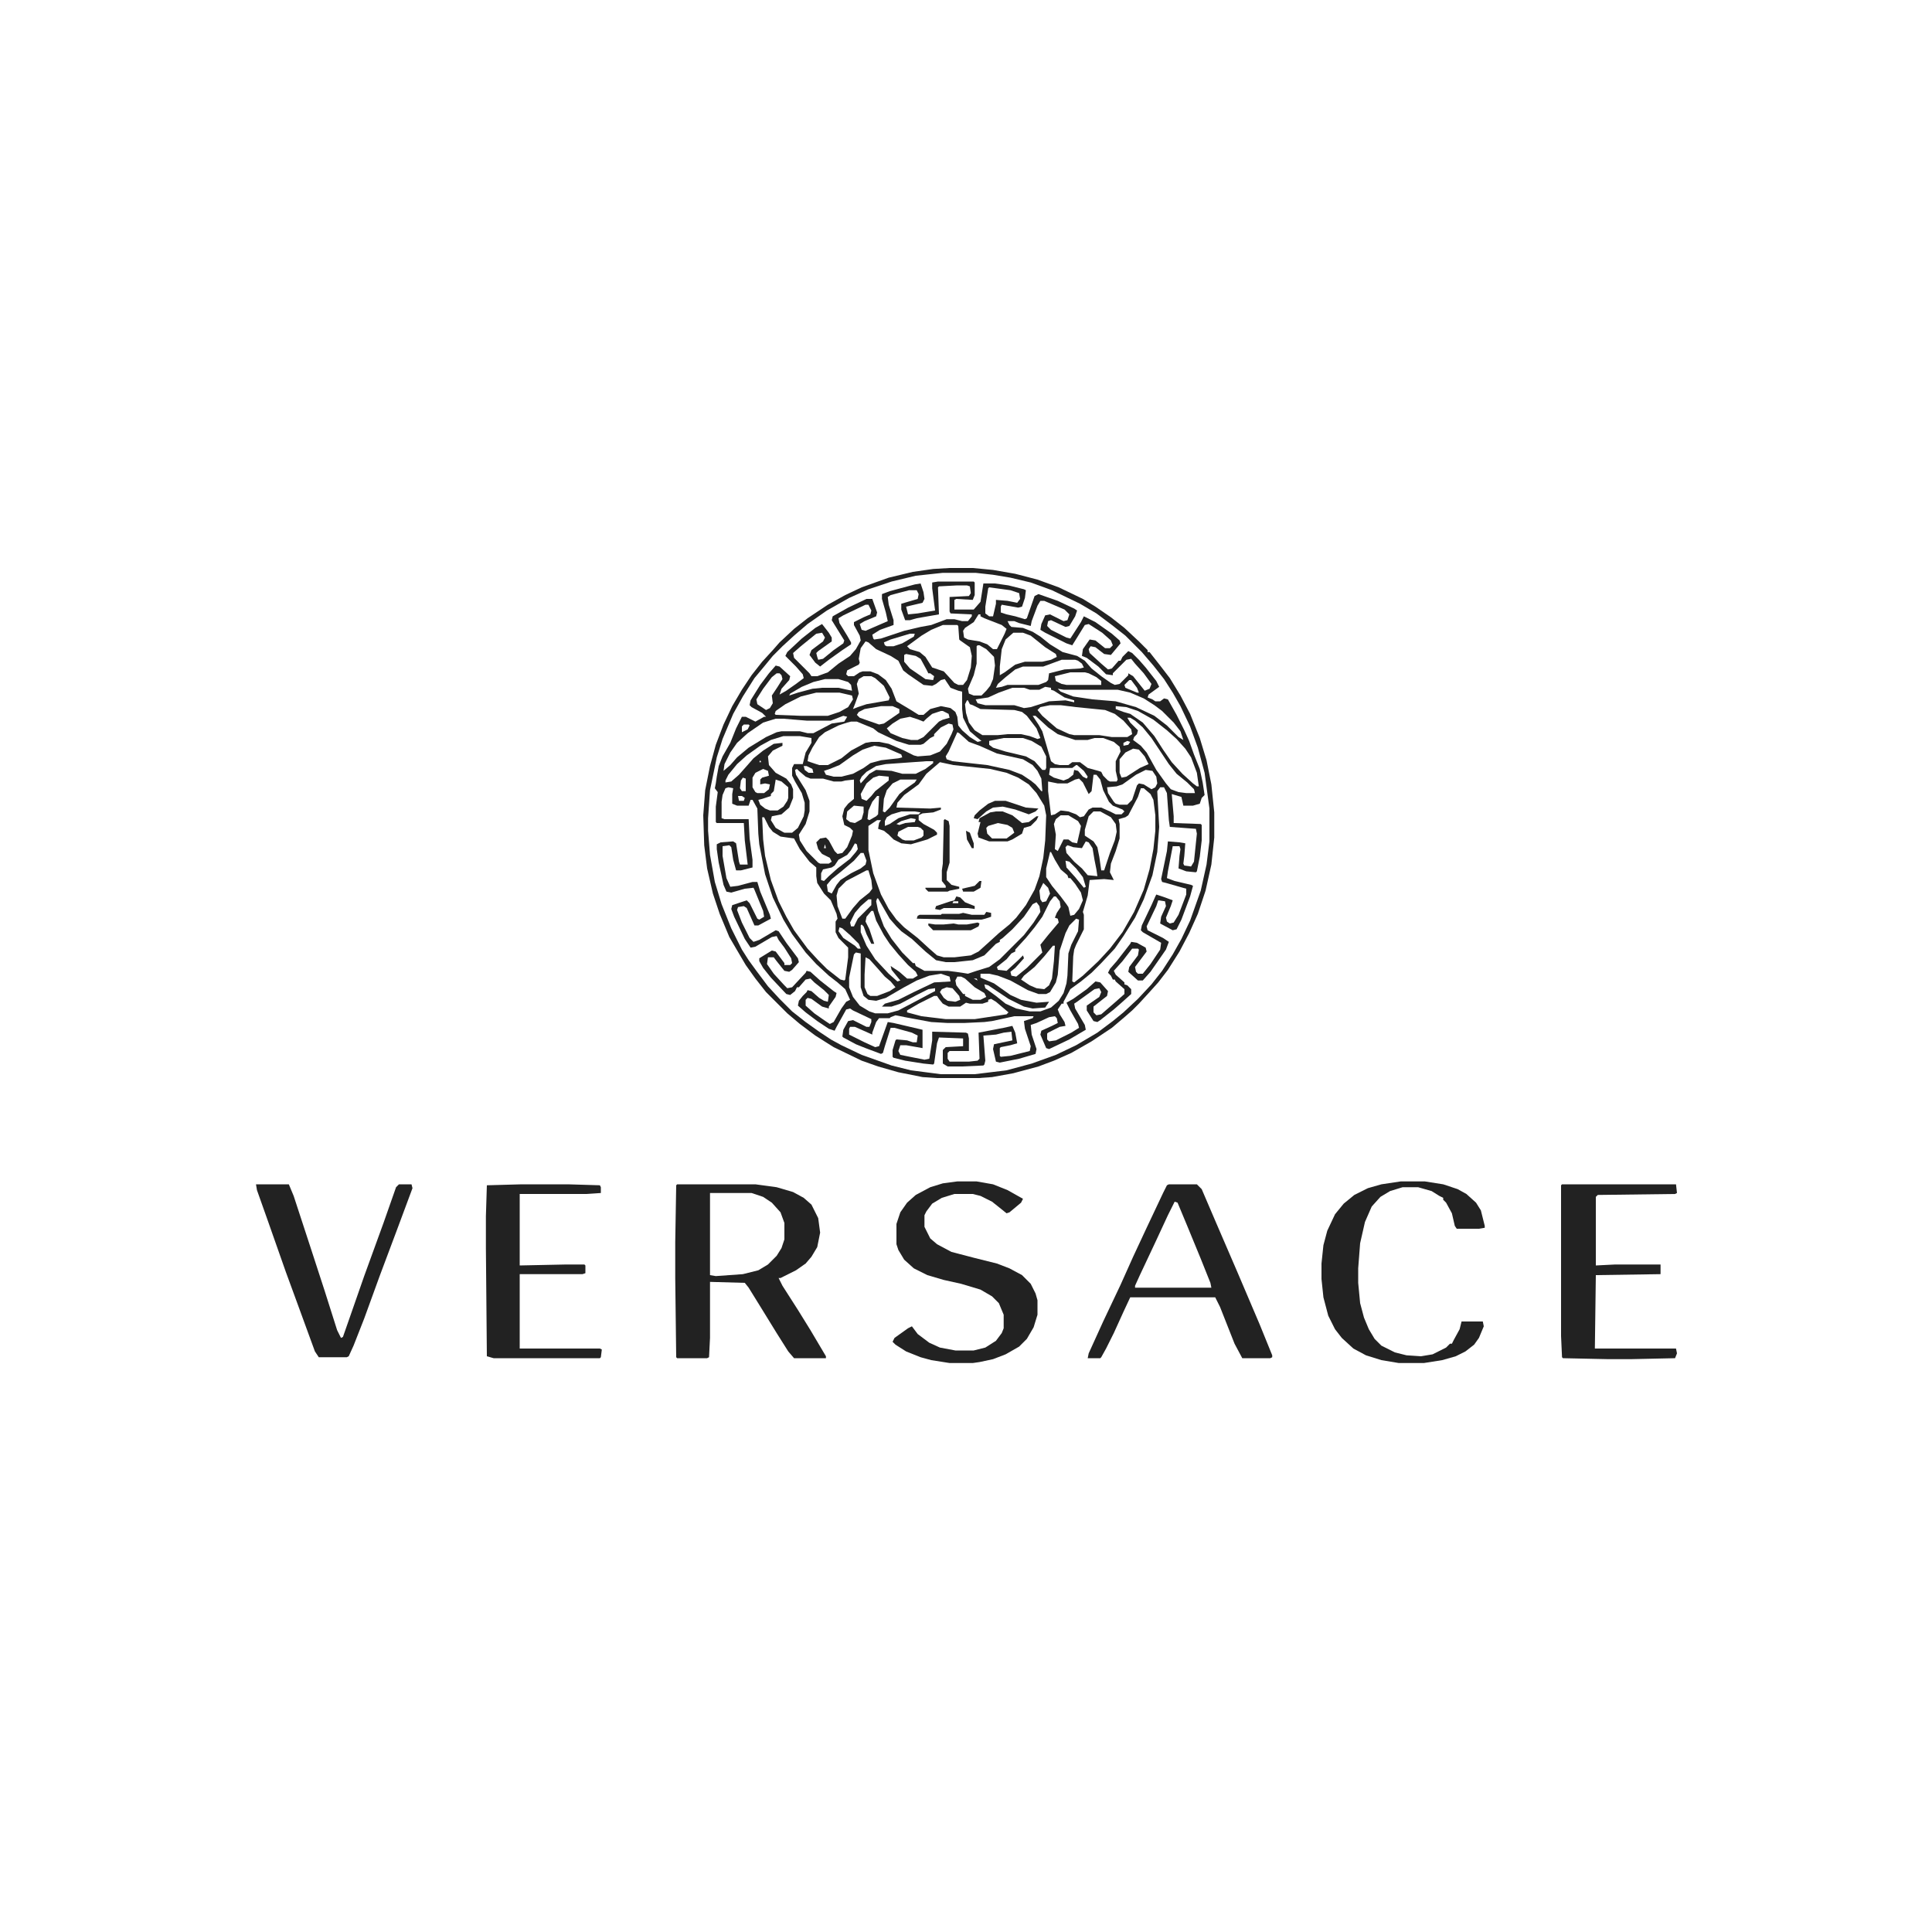 <?xml version="1.0" encoding="UTF-8"?>
<svg version="1.1" viewBox="0 0 2000 2000" width="1280" height="1280" xmlns="http://www.w3.org/2000/svg">
<path transform="translate(971,602)" d="m0 0h37l1 1v13l-2 5-17-1-2 1v10h20l7-8 3-19h12l14 2 16 4 2 1-1 8-3 9-4 1-17-3-1 2v6l6 2 9 2 10 3 2-1 8-23 4-2 20 7 17 8 3 2-2 6-6 10-4 1-15-7-3 1-1 5 4 4 16 8 4 1 11-17 3-6 12 6 17 12 8 7 1 3-10 12-7-1-9-7-5-1-2 3 1 4 12 11 7 6 4-1 7-8h2l2-4 6-6 4 2 7 7 7 8 11 14 3 6-11 8-1 3 5 2 3 2h5l4-3 4 1 9 16 8 16 5 11 5 14 6 15 3 14 2 13-3 3-2 6-7 2h-10l-2-9-10-3 2 23v7l28 1 1 1v16l-2 17-3 15-1 1-10-1-8-3 1-13 1-7-1-3h-7l-5 26-1 7 8 3 17 4 2 1-3 11-9 24-5 10-4 1-13-7 1-7 5-11-1-5-7-1-2 6-10 21 1 4 16 8 6 4-3 8-16 23-8 9h-5l-10-9 1-5 9-12 1-6-1-1h-6l-10 13-9 10 2 4 9 8v2l3 1 4 4v5l-10 9-8 7-14 11-3 2-4-1-7-11v-5l13-9 2-5-2-4-5 1-18 13-3 2 1 5 10 17 1 5-17 10-21 10-3-1-6-14 1-4 11-5 6-3-1-5-2-2-6 1-13 6-6 2 1 10 5 15-1 5-17 5-20 4-4-1-3-13 1-5 19-4-1-9-8 1-8 2-13 1 2 26-1 4-1 1-22 1h-15l-5-3v-14l3-3 18-1v-8l-25-1-2 6-3 21-1 1-10-1-19-3-12-3-1-1v-7l3-10 1-1 11 1 6 2h4l1-7-6-3-18-5h-4l-6 19-2 7-2 1-16-6-10-4-13-7-1-1 1-7 5-9 5-1 14 7h3l2-5v-3l-19-9-3-2-4 1-10 18-2 4-6-2-12-8-12-9-8-7 1-5 4-5 4-4 1-2 4 1 8 7 5 3 4 1 1-7-5-5-10-8-4-4-5 1-7 8h-2l-2 4-5 4-4-1-16-17-8-10-4-7v-3l13-8 4 1 9 12v2h6l2-2-1-5-7-11-6-8-2-4-5 1-17 10-5 1-6-9-11-23-3-8 1-4 15-5 3 3 8 16 2 1 5-3-1-6-9-22-1-2-9 1-14 4-5-1-3-7-5-23-2-14v-5l4-2 13-1 3 2 3 19 1 3h8l-3-25-1-18h-28l-1-1v-16l2-15-3-4 1-5 1-7 2-11 4-10 8-14 6-15 6-12h4l10 5 9-5h2l-4-4-11-6-2-2 1-5 10-16 9-12 7-8 4 1 11 10-1 4-8 9-2 6 7-4 10-7 8-6-1-4-7-8-11-11 2-4 15-14 14-11 7-4 7 9 3 5v4l-14 10-2 2 1 4 1 3 5-1 11-9 10-7 1-3-13-21 1-4 16-9 19-9h6l5 14-1 4-12 5-5 3 2 6 4 1 23-10-2-9-4-14v-5l8-3 26-7 6-1 3 9 1 7-2 4-17 4 2 8 10-1 18-3-3-23v-6zm20 4-19 1-1 1 1 28-23 4-7 2h-5l-4-11v-6l17-5 1-5-2-4h-8l-19 5-3 2 1 8 5 16v5l-14 5-8 5 1 4 1 1 7-1 24-8 17-4 11-2 16-6h8l8 2h6l4-5v-2l-22-1-1-2v-15l20-1 2-3-1-7-3-1zm33 2-1 1-3 19v7l4 3h4l3-13v-4l12 1 10 2 3-4-1-6-9-3zm53 14-3 5-6 16-1 5-12-3-5-2h-7l2 4 2 2 12 1 10 4 8 5 10 8 13 8 15 4 8 5 7 8 10 8 10 7 4 2 5-1 9-9v-2l5 3 12 15 5-2 2-5-8-11-9-10-4-5-5 1-14 14v2l-7-1-8-8-12-9-5-2 1-7 7-10 6 1 10 8h5l3-3-2-5-9-8-14-9-4 1-8 13-5 8-6-2-22-11-5-3 1-6 4-9 5-1 14 7 4-1 2-6-5-5-21-9zm-181 4-23 11-5 3 1 5 8 13 4 7v2l-9 6-14 10-9 7-5-4-6-8 2-5 12-9 2-4-3-5-6 1-16 13-8 7 1 5 16 16 2 3h6l11-4 11-9 12-8 6-7 5-9-1-5-6-11v-3l10-5 7-3 1-4-3-6zm117 10-5 8-9 6-2 3 1 7 4 2 12 2 8 3 6 5h4l8-16 2-5-5-4-18-7-4-2v-2zm-37 11-12 5-10 6-15 11 3 3 10 3 6 5 7 11 12 4 11 12 4 2h5l4-5 4-13 1-12-2-9-10-7-1-1-1-14-1-1zm73 8-8 7-4 10-2 18v9l5-3 11-8 10-3h18l9-2 6-3-1-3-11-7-15-12-8-3zm-107 1-20 6-7 3 1 3 2 1h7l9-3 12-7 1-3zm-46 8-5 7-2 11 1 4-1 2-12 6-1 4 2 2h6l6-4 3-1h8l8 3 8 6 6 9 5 13 15 9 8 5h5l7-6 11-3 10 2 5 4 2 5 1 9 4 5 8 7 8 5 4-1-5-4-7-6-7-14-1-9v-18l-4-1-8-3-6-9-4 1-5 4-4 2-9-1-16-11-5-4-5-10-8-5-15-7-8-7zm116 4-1 1v18l-3 12-6 14 1 5 5 2h8l5-5 4-5 3-7 2-14-1-9-8-8-7-4zm-74 9-2 1v7l6 7 16 11 8 1 1-4-4-3h-2l-2-4-6-11-5-3zm161 6-19 7h-21l-8 3-10 8-8 7-2 4 6-1 6-2h32l8-3 2-2 1-7 16-4 16-1 4-1-2-4-4-3-3-1zm9 13-16 4 1 5 6 3 5 1h36v-4l-5-4-8-4-4-1zm-304 1-5 4-9 12-7 11 1 5 9 6 4-2 3-5-1-8 6-9 5-8-1-4-2-2zm90 3-5 3-2 5 2 10-4 11-2 5 5-2 9-3 23-4 1-3-6-12-9-8-4-2zm-40 3-12 3-12 5-12 7-1 2 9-3 15-4 10-1h17l9 2 5 1-1-6-3-3-10-3zm315 1-5 5 1 3 12 5h2l-2-5-6-8zm-87 7-6 3h-10l-6-2h-12l-14 5-11 5-13 2 2 4 8 2h30l10 3 7-1 19-6 17-1 9 2v-2l-10-3-11-7-3-1v-2zm13 2 3 3 13 5 20 3 24 2 21 6 19 9 13 10 12 12 5 3-3-9-7-9-12-12-8-6-11-7-14-6-13-3h-56zm-250 4-16 4-16 8-10 7-1 3 1 1 26 1h28l12-4 9-5 5-8-1-4-13-3zm156 8-2 4 1 9 3 10 6 8 8 5h16l10-1h14l9 2 8 3 3-1-4-10-10-13-5-4-8-2-35-1-8-4-3-1-2-4zm86 5-10 2-3 3 5 6 8 7 7 6 13 6 5 1h26l13 2h16l5-3-1-5-8-9-9-7-10-4-30-3-16-2zm-175 1-17 3-6 3-2 3 3 3 20 7 5-1 16-11v-4l-7-3zm243 0v3l8 3 7 2 13 9 12 14 9 14 9 13 11 12 11 10 4 3h2l-2-14-6-16-6-9-9-10-10-9-14-11-16-9-12-4zm-181 5-9 3-6 5-3 3-5-2-9-3-10 2-8 5-6 5 4 5 12 5 9 2h7l6-3 16-16 4-2 7-2-1-4-6-3zm95 5 6 9 4 7 5 17 4 14 4 3 5 1h9l4-3h8l8 6 11 3 3 1 2 4 5 5 2 1h7l1-2-2-9v-10l5-10-1-5-6-5-11-4h-9l-7 2h-13l-18-6-10-7-13-12zm98 2 3 5 8 8-1 4-3 3-1 3 8 6 6 7 10 18 10 14 5 6 8 3 8 1h9l-1-4-7-7-11-9-8-10-18-27-9-11-8-7-5-3zm-294-2-13 5h-25l-24-2h-8l-13 4-16 11-11 10-7 10-6 12-1 7 7-6 7-8 12-10 18-11 11-5 5-1h19l8 2h6l19-10 13-2 3-5zm8 6-4 1-9 3-14 7-6 5-7 11-4 8-1 6 12 4h9l14-7 10-8 15-8 6-1h8l10 2 16 7 10 5 4 1 13-1 10-4 7-8 5-10 2-5-1-5-4-1-8 4-7 7v2l-4 2-7 6-3 1h-12l-13-4-19-9-5-4-17-7zm-111 3-2 2v6l6-3 2-4-1-1zm221 8-9 20-3 5 1 3 6 2 36 4 23 5 13 5 9 6 5 4 6 7h1l-1-13-4-8-5-6-10-6-27-6-18-8-11-4-10-9zm-180 4-13 4-11 6-14 10-10 9-9 11-3 6v2l6-1 8-7 8-9 7-8 10-8 11-7 9-1v3l-10 5-5 6 1 9 7 8 11 6 5 6 2 5v9l-4 10-8 7-10 2-1 4 5 8 7 4 2 1h8l6-5 6-12 1-6v-8l-3-10-7-12-3-6v-8l2-4h6 3l3-12 6-10v-5l-12-2zm228 2-15 3v4l4 3 13 4 21 5 9 5 8 9h3l1-2v-12l-5-10-10-6-9-3zm128 3-4 2v3l5-1 2-3zm-262 5-12 4-10 6-14 10-10 4-6 2 2 4 8 2h8l12-3 11-6 7-5 11-3 18-2 4-1-1-3-16-7zm268 3-8 4-6 7v14l2 5 5-1 14-9 9-4-4-8-6-7zm-386 12-1 2h2zm172 1-42 3-10 2-10 6-5 5-2 4 1 3 9-10 7-4 16 1 11 3h14l10-5 8-6v-2zm14 1-14 12-8 11-15 11-7 8-1 5 35 1 11-1v2l-8 3-11 1-4 2v5l5 4 11 6 3 3v2l-10 5-17 5-10-1-8-4-5-5-5-4-6-2 1-6 2-3h-4l-9 6v25l5 24 8 22 8 15 8 11 8 8 14 11 12 11 8 7 7 2h11l17-2 8-4 10-9 11-10 11-9 7-7 10-13 9-16 5-14 4-19 2-18 1-26-2-10-8-13-8-9-11-7-12-5-17-4-38-4zm-141 4 1 4 4 3h5l-1-4-6-3zm282-1-4 3h-23l-1 7 5 3 10 3 5-2 5-4 1-5 4 1 5 6 4 2 1-2-4-6-7-6zm-324 4-8 4-3 5v10l3 5 2 1h7l5-4 1-5-5-1-5 1v-5l2-2 7-2-1-5zm35 0-2 1 1 5 10 16 4 11v11l-4 13-7 11 1 6 7 11 12 12 2 1h9l3-2-2-4-8-4-4-5-2-7 4-4 6-1 3 3 6 11 3 3 5-1 5-6 5-12 1-5-3-3-6-3-2-9 2-8 4-5 6-5v-20l-9 1-4 1h-8l-11-3h-13l-5-2-7-6zm361 1-10 5-14 10-6 2-10 1 1 6 6 9 2 2 4 1h8l5-5 5-15 2-2 5 1 8 5 4-2 2-4-1-7-4-6zm-276 6-6 2-7 6-6 11 1 5 5 2 5-5 4-5 14-11v-4zm-141 2-2 3-1 8 2 3h4v-13zm363-3-2 17-3 3-6-12-4-4-4 1-8 4h-10l-10-2v10l3 25 4-1 6-4 8 1 8 3 4 3 4-1 5-7 4-2h9l9 4 6 3h6l3-3-2-2-10-4-4-4-6-12-3-11-4-5zm-329 5-2 12-3 3v2l-9 3-4 1 2 5 5 4 5 2h8l6-4 4-6 1-3v-11l-7-6zm129 0-8 4-6 7-3 9-1 13 2 1 5-5 10-14 6-5 10-7 2-3zm-178 8-3 1-3 7-1 7v17l3 1h25l1 20 3 22v8l-12 3h-5l-3-11-2-13-2-2-7 1v10l4 23 4 9 8-1 15-4h5l3 10 10 24 1 4-13 7h-4l-8-18-3-2-6 1-1 3 5 13 8 16 4 4 6-2 17-10 3 1 8 12 12 16 1 4-7 8-3 2-5-1-8-10-3-4h-6l-1 7 7 10 11 12 3 3 5-1 14-15 1-2 4 1 10 9 14 11 3 2-1 4-7 10v2l-7-2-11-8-4-1-2 2v6l9 8 10 7 6 4 4-2 8-14 5-7 4-2-5-11-8-7-9-7-13-12-11-12-14-19-9-15-11-23-8-24-6-31-1-11-1-26-5-9h-2l-2 6h-12l-5-2v-10l1-6zm447 0-3 4 2 37-2 26-5 24-9 25-9 19-12 19-9 13-14 15-10 10-11 9-11 8-7 13v2h-2l-4 6 2 5 5 8 1 4-6 1-12 6-1 1v6l2 2 7-1 16-8 8-5-1-4-8-14-4-8 7-4 14-10 9-8 5 1 8 9-1 5-14 11v6l3 3 5-1 15-13 9-8v-5l-9-8-1-2h-2l-2-4-3-3 2-4 7-8 14-18 1-2 6 1 9 5 1 4-12 16 1 5 2 2h5l8-10 10-15 1-7-19-11-2-2 1-5 10-21 4-9 1-2 9 3 8 3-2 6-5 12 1 4 3 2 4-1 5-8 8-21v-6l-21-6-4-1-1-3 6-29 1-10 12 1 6 1-1 13-1 8 1 2 7 1 3-5 3-29-1-5-27-2-1-7-2-28-3-6zm-20 1-3 9-10 19-3 2-7 2 1 5v15l-4 13-5 13-1 9 4 8-10-1-15 1-2 16-5 17 1 3v15l-8 16-2 5-1 7-1 26 2 1 9-7 16-15 12-13 13-17 12-21 10-23 6-21 4-21 2-19v-16l-2-16-3-6-7-6zm-417 8 1 5h5l1-3-3-2zm144 0-5 6-4 9-1 9 2 1 7-4 2-2 1-19zm-24 10-7 6-1 8 4 3 5 1 7-4 2-7v-6zm49 6-10 3-5 3-2 4v5l5-2 9-6 12-4h9l2-2-6-1zm199 0-5 5-4 14v6l9 6 4 6 2 10 2 14h3l6-18 5-13 2-9-1-8-5-7-11-6zm-34 4-5 4-2 5 2 11-1 15 3 2 6-12h5l4 3 5 1 3-13 1-5-3-5-10-6zm-309 2 1 23 2 17 6 25 8 22 8 16 8 14 14 19 11 12 9 9 14 11 4 1 1-1 3-23v-10l-10-10-3-6v-11l2-3-1-5-6-14-7-7-7-11-1-7v-9l-7-6-10-13-6-11-14-2-8-5-4-5-5-10zm154 1-10 3-5 3 3 1 6-2 10-1 1-3zm-3 9-10 5-1 4 5 4 3 1h9l8-3 2-2v-5l-3-3-3-1zm184 15-4 7-9-1-6-2-2 2 1 6 8 9 8 7 6 7 10 1-1-7-2-10-2-12-4-6zm-239 2-4 7-4 5-9 5-4 6-3 2-9 2-2 4v7l3 1 5-5 9-8 13-10 6-7 2-3-1-5zm-31 1-1 4h2zm233 8-4 17v9l6 9 9 11 6 8 2 3 2 9 4-1 5-6 4-9-2-8-6-9-5-6h-2l-1-3-7-6-6-10-4-8zm-196 1-7 8-13 11-10 8-5 6 1 7 4 2 5-9 4-5 11-7 10-5 5-4 1-4-3-8zm212 8 1 7 9 10 9 11 2-1-3-10-7-9-7-7zm-206 10-21 11-8 8-2 7 1 11 5 13h3l8-11 7-8 10-8 3-4-1-9-3-10zm183 13-4 8 1 9 2 3 4-1 4-8-2-6zm11 14-4 5-8 16-8 11-9 11-11 12v2l-4 2-5 6-10 8 1 3 9 1 12-11 5-5 1 3-9 10-5 4 1 4 5 1 11-9 16-16-2-8 8-10 11-13-1-4-3-1 2-5 4-6-1-6-4-5zm-192 3-8 7-6 7-5 10 1 4h3l4-8 14-14v-6zm9-1-1 3 2 10 6 16 8 13 11 14 11 11h2l1 3 9 5h24l8 1 7 1 6 1 9-3 13-4 11-8 25-25 10-13 7-11-1-6-3-4-4 2-9 13-12 13-10 9-3 2v2l-4 2-12 12-12 5-19 2h-9l-10-2-11-9-14-13-11-8-5-5-7-8-12-21zm-6 13-5 6-1 5 4 8 5 15h-3l-5-10-3-8-2-2-1 1v7l6 14 9 14 14 15 9 8 3-1-9-11-1-4 9 6 8 7h6l5-3-2-4-8-7-10-11-9-11-6-9-8-15-3-10zm212 8-7 7-4 8-6 18-2 25-2 8-6 10-4 2h-8l-11-4-18-10-13-5-9-2h-9v4l14 6 17 12 11 5 16 3 13-1-4 6-13 1-9-2-16-8-21-14-4-1 1 4 11 8 10 8 11 5 14 3h11l11-4 8-7 5-8 3-10 1-8 1-23 3-9 7-14 1-12zm-245 9-1 4 5 7 12 8 3 3h3l-2-5-9-9-8-7zm221 19-9 11-10 11-11 9-3 4 9 6 7 3 8 1 5-4 3-7 2-18 1-16zm-194 12-1 18v13l3 7 3 2h7l13-5 6-4-5-6-6-5-7-8-9-10zm-10-5-2 2-5 24v10l4 10 7 9 10 6 6 2h13l11-3 19-10 15-8 4-2v-3l-7 1-12 6-17 9-9 3h-10l3-3 14-4 16-8 21-10 17-1-1-5-9-3-12 2-13 5-13 7-19 11-10 3-8-1-5-4-3-9v-35zm105 25-2 4 1 5 7 9h2v2l8 4h8l6-3-2-4-10-6-10-9-4-2zm17 2 4 2-1-2zm-28 9-5 2-2 3 4 6 4 3 8 1 5-2-1-4-7-8zm-13 9-16 8-12 7v2l15 4 25 3h30l33-5 2-2-13-11-5-3-3 1v2l-6 2h-13l-4-1-6 4h-12l-6-3-4-5-2-3zm-40 20-5 2-1 1h-11l-3 4-4 11v2l-18-8h-5l-1 2v6l16 8 11 5 4-1 9-25 6 1 30 7v19l-17-3h-6l-2 6 2 4 25 5 5-1 3-19v-9l35 1 2 1 1 5v13h-20l-2 2v6l2 3h20l9-1 2-2-1-27 26-5 9-2 3 7 2 11-7 2-10 2-1 1v8l1 1 10-1 20-5 1-5-6-18-1-8 9-3 1-2h-20l-23 5-8 1-21 1h-17l-17-1-27-5z" fill="#222"/>
<path transform="translate(701,1226)" d="m0 0h81l22 3 17 5 11 6 8 7 7 14 2 15-3 15-6 10-6 7-10 7-16 8h-2l4 8 16 25 13 21 16 27v2h-33l-6-7-12-19-16-26-13-21-4-5-36-1v58l-1 20-2 1h-31l-1-1-1-82v-37l1-59zm34 9v85l6 1 28-2 16-4 10-6 9-9 5-8 3-9v-17l-4-11-9-10-9-6-12-4z" fill="#222"/>
<path transform="translate(991,1223)" d="m0 0h20l17 3 15 6 16 9-2 4-12 10-3 1-15-12-12-6-8-2h-19l-13 4-10 6-6 8-2 4v12l6 12 7 6 15 8 23 6 24 6 13 5 13 7 9 9 5 10 2 7v15l-4 13-7 12-8 8-14 8-13 5-14 3-7 1h-24l-19-3-11-3-15-6-11-7-3-3 2-4 14-10 4-2 6 8 12 9 11 5 16 3h19l12-3 11-7 6-8 2-5v-14l-5-12-7-7-12-7-20-6-18-4-17-5-14-7-10-9-6-10-2-6v-21l4-12 7-10 9-8 15-8 13-4z" fill="#222"/>
<path transform="translate(1210,1226)" d="m0 0h29l5 5 15 35 22 51 23 54 13 32v2l-2 1h-29l-8-15-15-38-5-10h-88l-7 15-10 22-8 16-5 9-1 1h-13l1-5 15-33 18-38 13-29 14-30 17-36 4-8zm6 18-7 14-13 28-16 34-5 11v2h79l-1-5-10-25-14-34-10-24z" fill="#222"/>
<path transform="translate(1450,1223)" d="m0 0h25l19 3 15 5 9 5 10 9 5 8 4 16v2l-6 1h-23l-2-3-3-13-6-11-3-3v-2l-4-2-8-5-14-4h-16l-13 4-10 6-9 10-7 16-5 22-2 26v15l2 21 4 15 5 12 6 10 7 7 14 7 12 3 15 1 12-2 14-7 4-4h2l2-4 6-11 2-8h22l1 5-5 12-5 7-9 7-10 5-14 4-19 3h-26l-18-3-16-5-13-7-12-11-7-9-7-14-5-19-2-19v-16l2-19 4-15 8-17 9-11 11-9 14-7 14-4z" fill="#222"/>
<path transform="translate(1617,1226)" d="m0 0h118l1 9-2 1-80 1-2 2v71l20-1h47v10l-67 1-1 76h84l1 5-2 5-46 1h-23l-47-1-1-1-1-22v-156z" fill="#222"/>
<path transform="translate(265,1226)" d="m0 0h34l5 12 18 55 14 43 13 41 4 8 2-1 7-20 15-43 20-55 13-37 3-3h13l1 4-16 43-18 48-16 44-11 28-5 11-2 1h-29l-4-6-19-52-11-30-19-54-11-31z" fill="#222"/>
<path transform="translate(540,1226)" d="m0 0h48l33 1 1 2v6l-15 1h-69v74l48-1h19l1 1v8l-3 1h-65v77h83l2 1-1 8-1 1h-110l-7-2-1-112v-33l1-32z" fill="#222"/>
<path transform="translate(983,588)" d="m0 0h24l21 2 23 4 23 6 22 8 25 12 13 8 16 11 14 11 15 14 9 9v2h2l11 14 10 13 11 18 10 19 10 25 7 23 5 25 3 29v26l-3 28-6 27-8 24-9 20-10 19-12 19-10 13-9 10-11 12-7 7-8 7-13 11-21 14-21 12-18 8-16 6-26 7-22 4-14 1h-43l-15-1-25-5-21-6-17-6-29-14-19-12-16-12-13-11-22-22-11-14-10-14-10-17-7-12-10-24-7-21-6-26-3-24-1-31 2-26 5-25 6-22 8-21 9-19 10-17 10-15 11-14 11-12 7-8 15-14 14-11 21-14 18-10 17-8 28-10 25-6 21-3zm-7 5-28 3-25 6-24 8-20 9-23 13-20 14-14 12-12 11-10 10-9 11-10 12-12 19-10 18-11 26-6 19-7 34-2 29v13l2 25 5 28 7 23 10 25 11 22 7 11 8 11 12 16 12 13 13 13 14 11 14 10 12 8 11 6 21 10 31 11 20 5 31 4h35l33-4 26-7 25-9 21-10 22-13 16-12 11-9 15-14 14-15 11-14 11-17 9-16 9-19 11-31 6-27 3-24v-34l-5-37-7-26-8-22-10-21-8-14-9-14-11-14-12-14-17-17-14-11-16-12-17-10-29-14-22-8-21-5-18-3-18-2z" fill="#222"/>
<path transform="translate(1031,840)" d="m0 0h7l10 4 10 8 7-1 8-6h2l-2 4-6 6-7 2-2 6-10 6-5 2h-19l-11-4-1-4 3-12h-2l1-4 11-6zm2 12-10 3-2 2 1 6 5 5h15l8-6-2-5-5-3z" fill="#222"/>
<path transform="translate(978,848)" d="m0 0 4 2 1 5v38l-3 10v8l5 5 8 2v2l-10 2-2 1h-20l-3-3v-1h21v-2l-4-5v-11l1-7 1-45z" fill="#222"/>
<path transform="translate(1030,829)" d="m0 0h11l21 7 13 1-3 3-7 3-14-5-13-3-10 1-7 4-9 8-4-1 1-3 5-5 9-7z" fill="#222"/>
<path transform="translate(1021,944)" d="m0 0 5 1v4l-6 2-4 1h-28l-39-1 1-3 2-1h22l1-1h18l4-1 9 2h13z" fill="#222"/>
<path transform="translate(1012,955)" d="m0 0 2 1-1 3-8 4h-39l-5-5v-2l7 1h9l10-1 5 1h9z" fill="#222"/>
<path transform="translate(990,928)" d="m0 0 4 1 5 5 10 4v3l-7-1h-25l-4 2-5-1 1-3 15-5 4-1zm-3 5-1 2h6v-2z" fill="#222"/>
<path transform="translate(1014,912)" d="m0 0h2l-1 7-7 4h-11l-1-3 13-3z" fill="#222"/>
<path transform="translate(1e3 860)" d="m0 0 4 2 4 11v5h-2l-5-9z" fill="#222"/>
</svg>
